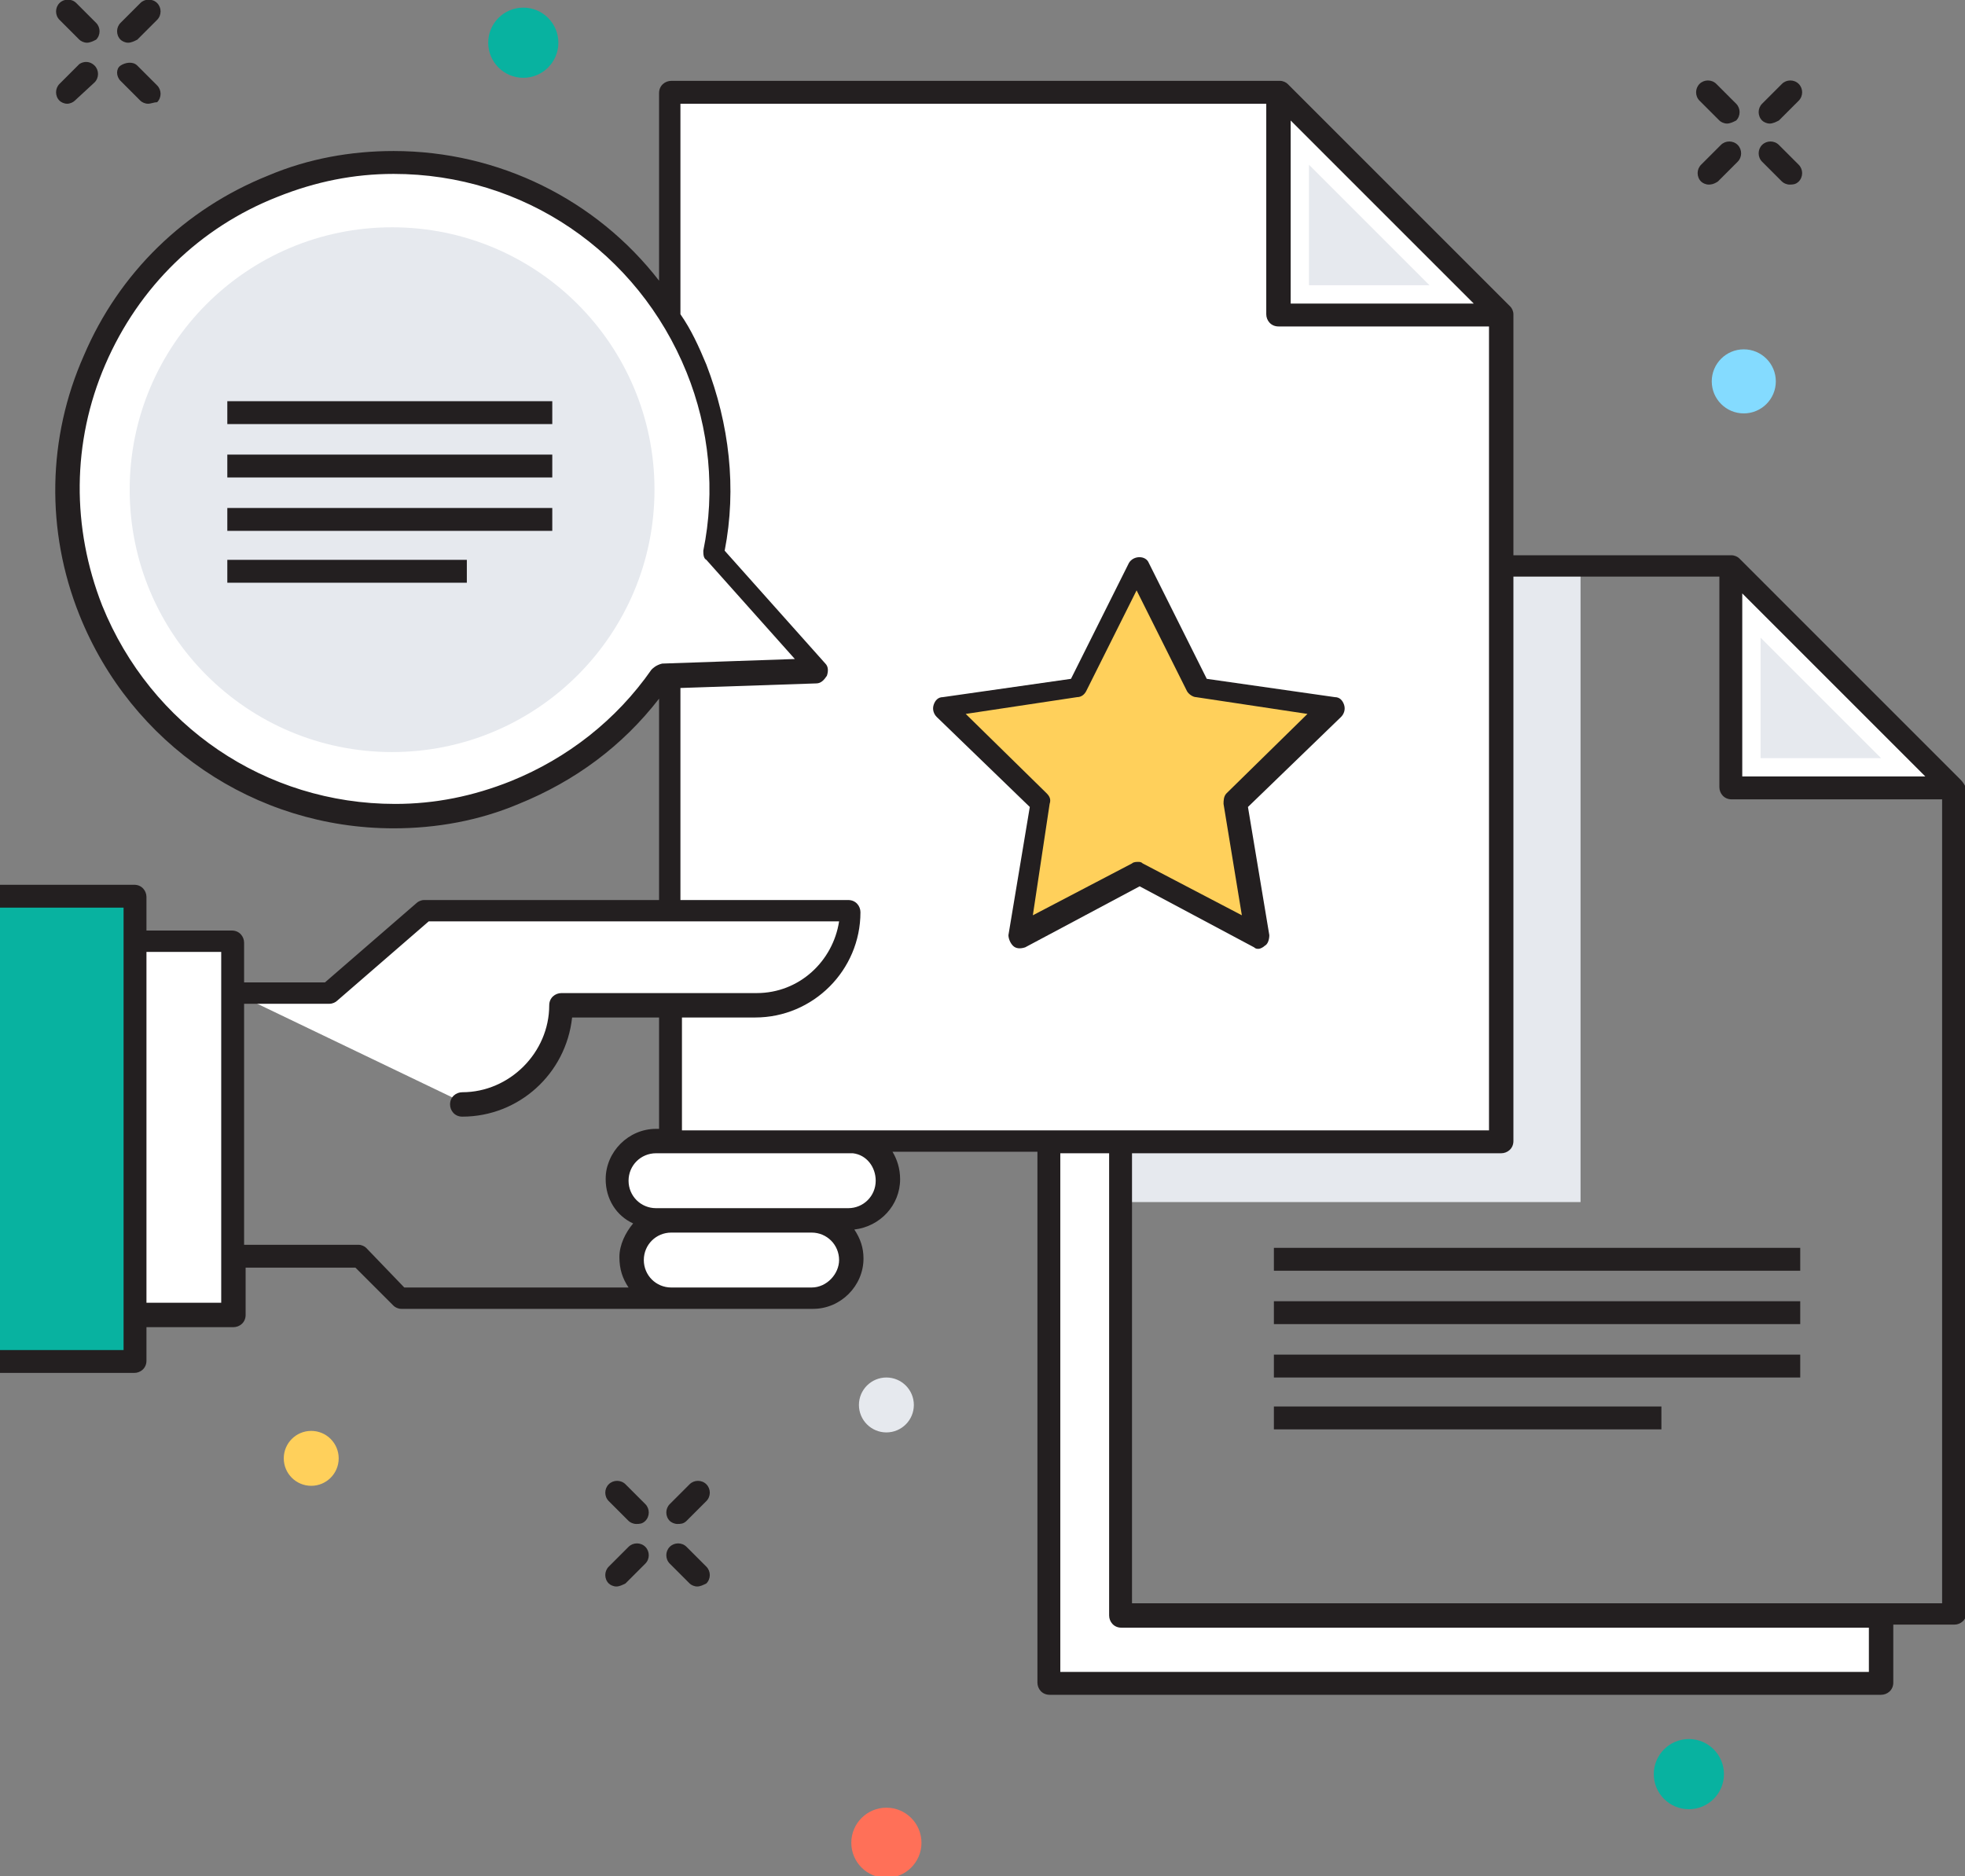 <?xml version="1.0" encoding="utf-8"?>
<!-- Generator: Adobe Illustrator 21.1.0, SVG Export Plug-In . SVG Version: 6.00 Build 0)  -->
<svg version="1.1" id="Layer_1" xmlns="http://www.w3.org/2000/svg" xmlns:xlink="http://www.w3.org/1999/xlink" x="0px" y="0px"
	 viewBox="0 0 128.8 123" style="enable-background:new 0 0 128.8 123;" xml:space="preserve">
<rect x="0" y="0" width="128.8" height="123" fill="#808080" stroke="none"/>
<style type="text/css">
	.st0{fill:#E6E9EE;}
	.st1{fill:#231F20;}
	.st2{fill:#FFFFFF;}
	.st3{fill:#08B2A0;}
	.st4{fill:#84DBFF;}
	.st5{fill:#FFD05B;}
	.st6{fill:#FF7058;}
</style>
<g>
	<g>
		<rect x="73.5" y="37.1" class="st0" width="30.1" height="41.7"/>
	</g>
	<g>
		<g>
			<path class="st1" d="M116,8.1c-0.2,0-0.4-0.1-0.5-0.2c-0.3-0.3-0.3-0.8,0-1.1l1.3-1.3c0.3-0.3,0.8-0.3,1.1,0
				c0.3,0.3,0.3,0.8,0,1.1l-1.3,1.3C116.4,8,116.2,8.1,116,8.1z"/>
		</g>
		<g>
			<path class="st1" d="M112,12.1c-0.2,0-0.4-0.1-0.5-0.2c-0.3-0.3-0.3-0.8,0-1.1l1.3-1.3c0.3-0.3,0.8-0.3,1.1,0
				c0.3,0.3,0.3,0.8,0,1.1l-1.3,1.3C112.3,12.1,112.1,12.1,112,12.1z"/>
		</g>
		<g>
			<path class="st1" d="M117.3,12.1c-0.2,0-0.4-0.1-0.5-0.2l-1.3-1.3c-0.3-0.3-0.3-0.8,0-1.1c0.3-0.3,0.8-0.3,1.1,0l1.3,1.3
				c0.3,0.3,0.3,0.8,0,1.1C117.7,12.1,117.5,12.1,117.3,12.1z"/>
		</g>
		<g>
			<path class="st1" d="M113.2,8.1c-0.2,0-0.4-0.1-0.5-0.2l-1.3-1.3c-0.3-0.3-0.3-0.8,0-1.1c0.3-0.3,0.8-0.3,1.1,0l1.3,1.3
				c0.3,0.3,0.3,0.8,0,1.1C113.6,8,113.4,8.1,113.2,8.1z"/>
		</g>
	</g>
	<g>
		<g>
			<path class="st1" d="M8.4,2.8c-0.2,0-0.4-0.1-0.5-0.2c-0.3-0.3-0.3-0.8,0-1.1l1.3-1.3c0.3-0.3,0.8-0.3,1.1,0
				c0.3,0.3,0.3,0.8,0,1.1L9,2.6C8.8,2.7,8.6,2.8,8.4,2.8z"/>
		</g>
		<g>
			<path class="st1" d="M4.4,6.8C4.2,6.8,4,6.7,3.9,6.6c-0.3-0.3-0.3-0.8,0-1.1l1.3-1.3C5.5,4,5.9,4,6.2,4.3c0.3,0.3,0.3,0.8,0,1.1
				L4.9,6.6C4.8,6.7,4.6,6.8,4.4,6.8z"/>
		</g>
		<g>
			<path class="st1" d="M9.7,6.8c-0.2,0-0.4-0.1-0.5-0.2L7.9,5.3C7.6,5,7.6,4.5,7.9,4.3S8.7,4,9,4.3l1.3,1.3c0.3,0.3,0.3,0.8,0,1.1
				C10.1,6.7,9.9,6.8,9.7,6.8z"/>
		</g>
		<g>
			<path class="st1" d="M5.7,2.8c-0.2,0-0.4-0.1-0.5-0.2L3.9,1.3C3.6,1,3.6,0.5,3.9,0.2c0.3-0.3,0.8-0.3,1.1,0l1.3,1.3
				c0.3,0.3,0.3,0.8,0,1.1C6.1,2.7,5.9,2.8,5.7,2.8z"/>
		</g>
	</g>
	<g>
		<g>
			<path class="st1" d="M44.4,99.9c-0.2,0-0.4-0.1-0.5-0.2c-0.3-0.3-0.3-0.8,0-1.1l1.3-1.3c0.3-0.3,0.8-0.3,1.1,0
				c0.3,0.3,0.3,0.8,0,1.1L45,99.7C44.8,99.9,44.6,99.9,44.4,99.9z"/>
		</g>
		<g>
			<path class="st1" d="M40.4,104c-0.2,0-0.4-0.1-0.5-0.2c-0.3-0.3-0.3-0.8,0-1.1l1.3-1.3c0.3-0.3,0.8-0.3,1.1,0
				c0.3,0.3,0.3,0.8,0,1.1l-1.3,1.3C40.8,103.9,40.6,104,40.4,104z"/>
		</g>
		<g>
			<path class="st1" d="M45.7,104c-0.2,0-0.4-0.1-0.5-0.2l-1.3-1.3c-0.3-0.3-0.3-0.8,0-1.1c0.3-0.3,0.8-0.3,1.1,0l1.3,1.3
				c0.3,0.3,0.3,0.8,0,1.1C46.1,103.9,45.9,104,45.7,104z"/>
		</g>
		<g>
			<path class="st1" d="M41.7,99.9c-0.2,0-0.4-0.1-0.5-0.2l-1.3-1.3c-0.3-0.3-0.3-0.8,0-1.1c0.3-0.3,0.8-0.3,1.1,0l1.3,1.3
				c0.3,0.3,0.3,0.8,0,1.1C42.1,99.9,41.9,99.9,41.7,99.9z"/>
		</g>
	</g>
	<polygon class="st2" points="123.3,105.9 123.3,110.4 68.8,110.4 68.8,41.6 73.5,41.6 73.5,105.9 	"/>
	<polygon class="st2" points="83.9,6.1 83.9,20.6 98.4,20.6 	"/>
	<g>
		<polygon class="st0" points="85.8,18.7 85.8,10.8 93.7,18.7 		"/>
	</g>
	<polygon class="st2" points="44,6.1 44,74.8 98.4,74.8 98.4,20.6 83.9,20.6 83.9,6.1 	"/>
	<path class="st2" d="M53.2,85.1h-9.2c-1.4,0-2.6-1.2-2.6-2.6v0c0-1.4,1.2-2.6,2.6-2.6h9.2c1.4,0,2.6,1.2,2.6,2.6v0
		C55.7,84,54.6,85.1,53.2,85.1z"/>
	<path class="st2" d="M55.6,80H43c-1.4,0-2.6-1.2-2.6-2.6v0c0-1.4,1.2-2.6,2.6-2.6h12.6c1.4,0,2.6,1.2,2.6,2.6v0
		C58.2,78.8,57,80,55.6,80z"/>
	<path class="st2" d="M30.4,72.3L30.4,72.3c3.6,0,6.5-2.9,6.5-6.5l0,0h12.7c3.4,0,6.2-2.8,6.2-6.2l0,0H27.8l-6.2,5.4h-6.4"/>
	<rect x="8.8" y="61.7" class="st2" width="6.4" height="24.5"/>
	<polyline class="st3" points="0,89.2 8.8,89.2 8.8,58.7 0,58.7 	"/>
	<path class="st2" d="M46.8,36.3c0.8-3.9,0.5-8.1-1.1-12.1c-4.4-11-16.8-16.3-27.8-12S1.6,29,5.9,40c4.4,11,16.8,16.3,27.8,12
		c4-1.6,7.3-4.3,9.6-7.6L53.6,44L46.8,36.3z"/>
	<polygon class="st2" points="113.5,37.1 113.5,51.7 128,51.7 	"/>
	<path class="st1" d="M128.5,51.1L114,36.6c-0.1-0.1-0.3-0.2-0.5-0.2H99.2V20.6c0-0.2-0.1-0.4-0.2-0.5L84.4,5.5
		c-0.1-0.1-0.3-0.2-0.5-0.2H44c-0.4,0-0.8,0.3-0.8,0.8v12.3c-4.1-5.3-10.5-8.5-17.4-8.5c-2.8,0-5.6,0.5-8.2,1.6
		c-5.5,2.2-9.8,6.4-12.1,11.8C3.1,28.7,3,34.8,5.2,40.3c3.4,8.5,11.5,14,20.6,14c0,0,0,0,0,0c2.8,0,5.6-0.5,8.2-1.6
		c3.7-1.5,6.8-3.8,9.2-6.9v13.2H27.8c-0.2,0-0.4,0.1-0.5,0.2l-6,5.2H16v-2.6c0-0.4-0.3-0.8-0.8-0.8H9.6v-2.2c0-0.4-0.3-0.8-0.8-0.8
		H0v1.5h8.1v29H0v1.5h8.8c0.4,0,0.8-0.3,0.8-0.8v-2.2h5.7c0.4,0,0.8-0.3,0.8-0.8v-3.1h7.2l2.5,2.5c0.1,0.1,0.3,0.2,0.5,0.2h27
		c1.8,0,3.3-1.5,3.3-3.3c0-0.7-0.2-1.3-0.6-1.9c1.7-0.2,3-1.6,3-3.3c0-0.7-0.2-1.3-0.5-1.8H68v34.8c0,0.4,0.3,0.8,0.8,0.8h54.5
		c0.4,0,0.8-0.3,0.8-0.8v-3.8h4c0.4,0,0.8-0.3,0.8-0.8V51.7C128.8,51.5,128.7,51.3,128.5,51.1z M14.5,85.4H9.6v-23h4.9V85.4z
		 M114.2,38.9l12,12h-12V38.9z M84.6,7.9l12,12h-12V7.9z M42.7,43.9c-2.3,3.3-5.5,5.8-9.2,7.3c-2.5,1-5,1.5-7.6,1.5h0
		c-8.5,0-16-5.1-19.2-13c-2-5.1-2-10.7,0.2-15.8c2.2-5.1,6.2-9,11.3-11c2.5-1,5-1.5,7.6-1.5c8.5,0,16,5.1,19.2,13
		c1.5,3.7,1.9,7.8,1.1,11.7c0,0.2,0,0.5,0.2,0.6l5.8,6.5l-8.7,0.3C43,43.6,42.8,43.8,42.7,43.9z M41.2,84.4H26.5L24,81.8
		c-0.1-0.1-0.3-0.2-0.5-0.2H16V65.8h5.6c0.2,0,0.4-0.1,0.5-0.2l6-5.2h26.9c-0.4,2.6-2.6,4.7-5.4,4.7H36.8c-0.4,0-0.8,0.3-0.8,0.8
		c0,3.1-2.6,5.7-5.7,5.7c-0.4,0-0.8,0.3-0.8,0.8c0,0.4,0.3,0.8,0.8,0.8c3.7,0,6.8-2.8,7.2-6.5h5.7V74H43c-1.8,0-3.3,1.5-3.3,3.3
		c0,1.3,0.7,2.4,1.8,2.9c-0.5,0.6-0.9,1.4-0.9,2.2C40.6,83.2,40.8,83.8,41.2,84.4z M53.2,84.4h-9.2c-1,0-1.8-0.8-1.8-1.8
		c0-1,0.8-1.8,1.8-1.8h9.2c1,0,1.8,0.8,1.8,1.8C55,83.5,54.2,84.4,53.2,84.4z M55.6,79.2H43c-1,0-1.8-0.8-1.8-1.8
		c0-1,0.8-1.8,1.8-1.8h8v0h4.9c0.9,0.1,1.5,0.9,1.5,1.8C57.4,78.4,56.6,79.2,55.6,79.2z M55.9,74.1c-0.1,0-0.2,0-0.3,0H44.7v-7.4
		h4.8c3.8,0,6.9-3.1,6.9-6.9c0-0.4-0.3-0.8-0.8-0.8h-11V45.1l8.9-0.3c0.3,0,0.5-0.2,0.7-0.5c0.1-0.3,0.1-0.6-0.1-0.8l-6.6-7.4
		c0.8-4.1,0.3-8.3-1.2-12.2c-0.5-1.2-1-2.3-1.7-3.3V6.8h38.4v13.8c0,0.4,0.3,0.8,0.8,0.8h13.8v52.7H55.9z M122.5,109.6h-53V75.6h3.2
		v30.3c0,0.4,0.3,0.8,0.8,0.8h49V109.6z M127.2,105.1h-53V75.6h24.2c0.4,0,0.8-0.3,0.8-0.8v-37h13.5v13.8c0,0.4,0.3,0.8,0.8,0.8
		h13.8V105.1z"/>
	<g>
		<circle class="st4" cx="114.3" cy="25" r="2.1"/>
	</g>
	<g>
		<polygon class="st0" points="115.4,49.7 115.4,41.8 123.3,49.7 		"/>
	</g>
	<g>
		<circle class="st5" cx="20.4" cy="95.6" r="1.8"/>
	</g>
	<g>
		<circle class="st0" cx="58.1" cy="92.1" r="1.8"/>
	</g>
	<g>
		<circle class="st6" cx="58.1" cy="120.8" r="2.3"/>
	</g>
	<g>
		<circle class="st3" cx="110.7" cy="116.3" r="2.3"/>
	</g>
	<g>
		<circle class="st3" cx="34.3" cy="2.8" r="2.3"/>
	</g>
	<g>
		<circle class="st0" cx="25.7" cy="32.1" r="17.2"/>
	</g>
	<g>
		<g>
			<line class="st2" x1="14.9" y1="27" x2="36.2" y2="27"/>
			<rect x="14.9" y="26.3" class="st1" width="21.3" height="1.5"/>
		</g>
		<g>
			<line class="st2" x1="14.9" y1="30.5" x2="36.2" y2="30.5"/>
			<rect x="14.9" y="29.8" class="st1" width="21.3" height="1.5"/>
		</g>
		<g>
			<line class="st2" x1="14.9" y1="34" x2="36.2" y2="34"/>
			<rect x="14.9" y="33.3" class="st1" width="21.3" height="1.5"/>
		</g>
		<g>
			<line class="st2" x1="14.9" y1="37.5" x2="30.6" y2="37.5"/>
			<rect x="14.9" y="36.7" class="st1" width="15.7" height="1.5"/>
		</g>
	</g>
	<g>
		<g>
			<line class="st2" x1="83.5" y1="82.5" x2="118" y2="82.5"/>
			<rect x="83.5" y="81.8" class="st1" width="34.5" height="1.5"/>
		</g>
		<g>
			<line class="st2" x1="83.5" y1="86" x2="118" y2="86"/>
			<rect x="83.5" y="85.3" class="st1" width="34.5" height="1.5"/>
		</g>
		<g>
			<line class="st2" x1="83.5" y1="89.5" x2="118" y2="89.5"/>
			<rect x="83.5" y="88.8" class="st1" width="34.5" height="1.5"/>
		</g>
		<g>
			<line class="st2" x1="83.5" y1="93" x2="108.9" y2="93"/>
			<rect x="83.5" y="92.2" class="st1" width="25.4" height="1.5"/>
		</g>
	</g>
	<g>
		<polygon class="st5" points="74.6,37.1 78.5,45.1 87.3,46.4 81,52.6 82.5,61.4 74.6,57.3 66.7,61.4 68.2,52.6 61.8,46.4 
			70.6,45.1 		"/>
		<path class="st1" d="M82.5,62.2c-0.1,0-0.2,0-0.3-0.1l-7.5-4l-7.5,4c-0.3,0.1-0.6,0.1-0.8-0.1c-0.2-0.2-0.3-0.5-0.3-0.7l1.4-8.4
			l-6.1-5.9c-0.2-0.2-0.3-0.5-0.2-0.8c0.1-0.3,0.3-0.5,0.6-0.5l8.4-1.2l3.8-7.6c0.3-0.5,1.1-0.5,1.3,0l3.8,7.6l8.4,1.2
			c0.3,0,0.5,0.2,0.6,0.5c0.1,0.3,0,0.6-0.2,0.8l-6.1,5.9l1.4,8.4c0,0.3-0.1,0.6-0.3,0.7C82.8,62.1,82.6,62.2,82.5,62.2z M74.6,56.5
			c0.1,0,0.2,0,0.3,0.1l6.5,3.4l-1.2-7.3c0-0.2,0-0.5,0.2-0.7l5.3-5.2l-7.3-1.1c-0.2,0-0.5-0.2-0.6-0.4l-3.3-6.6l-3.3,6.6
			c-0.1,0.2-0.3,0.4-0.6,0.4l-7.3,1.1l5.3,5.2c0.2,0.2,0.3,0.4,0.2,0.7L67.7,60l6.5-3.4C74.3,56.5,74.5,56.5,74.6,56.5z"/>
	</g>
</g>
</svg>

